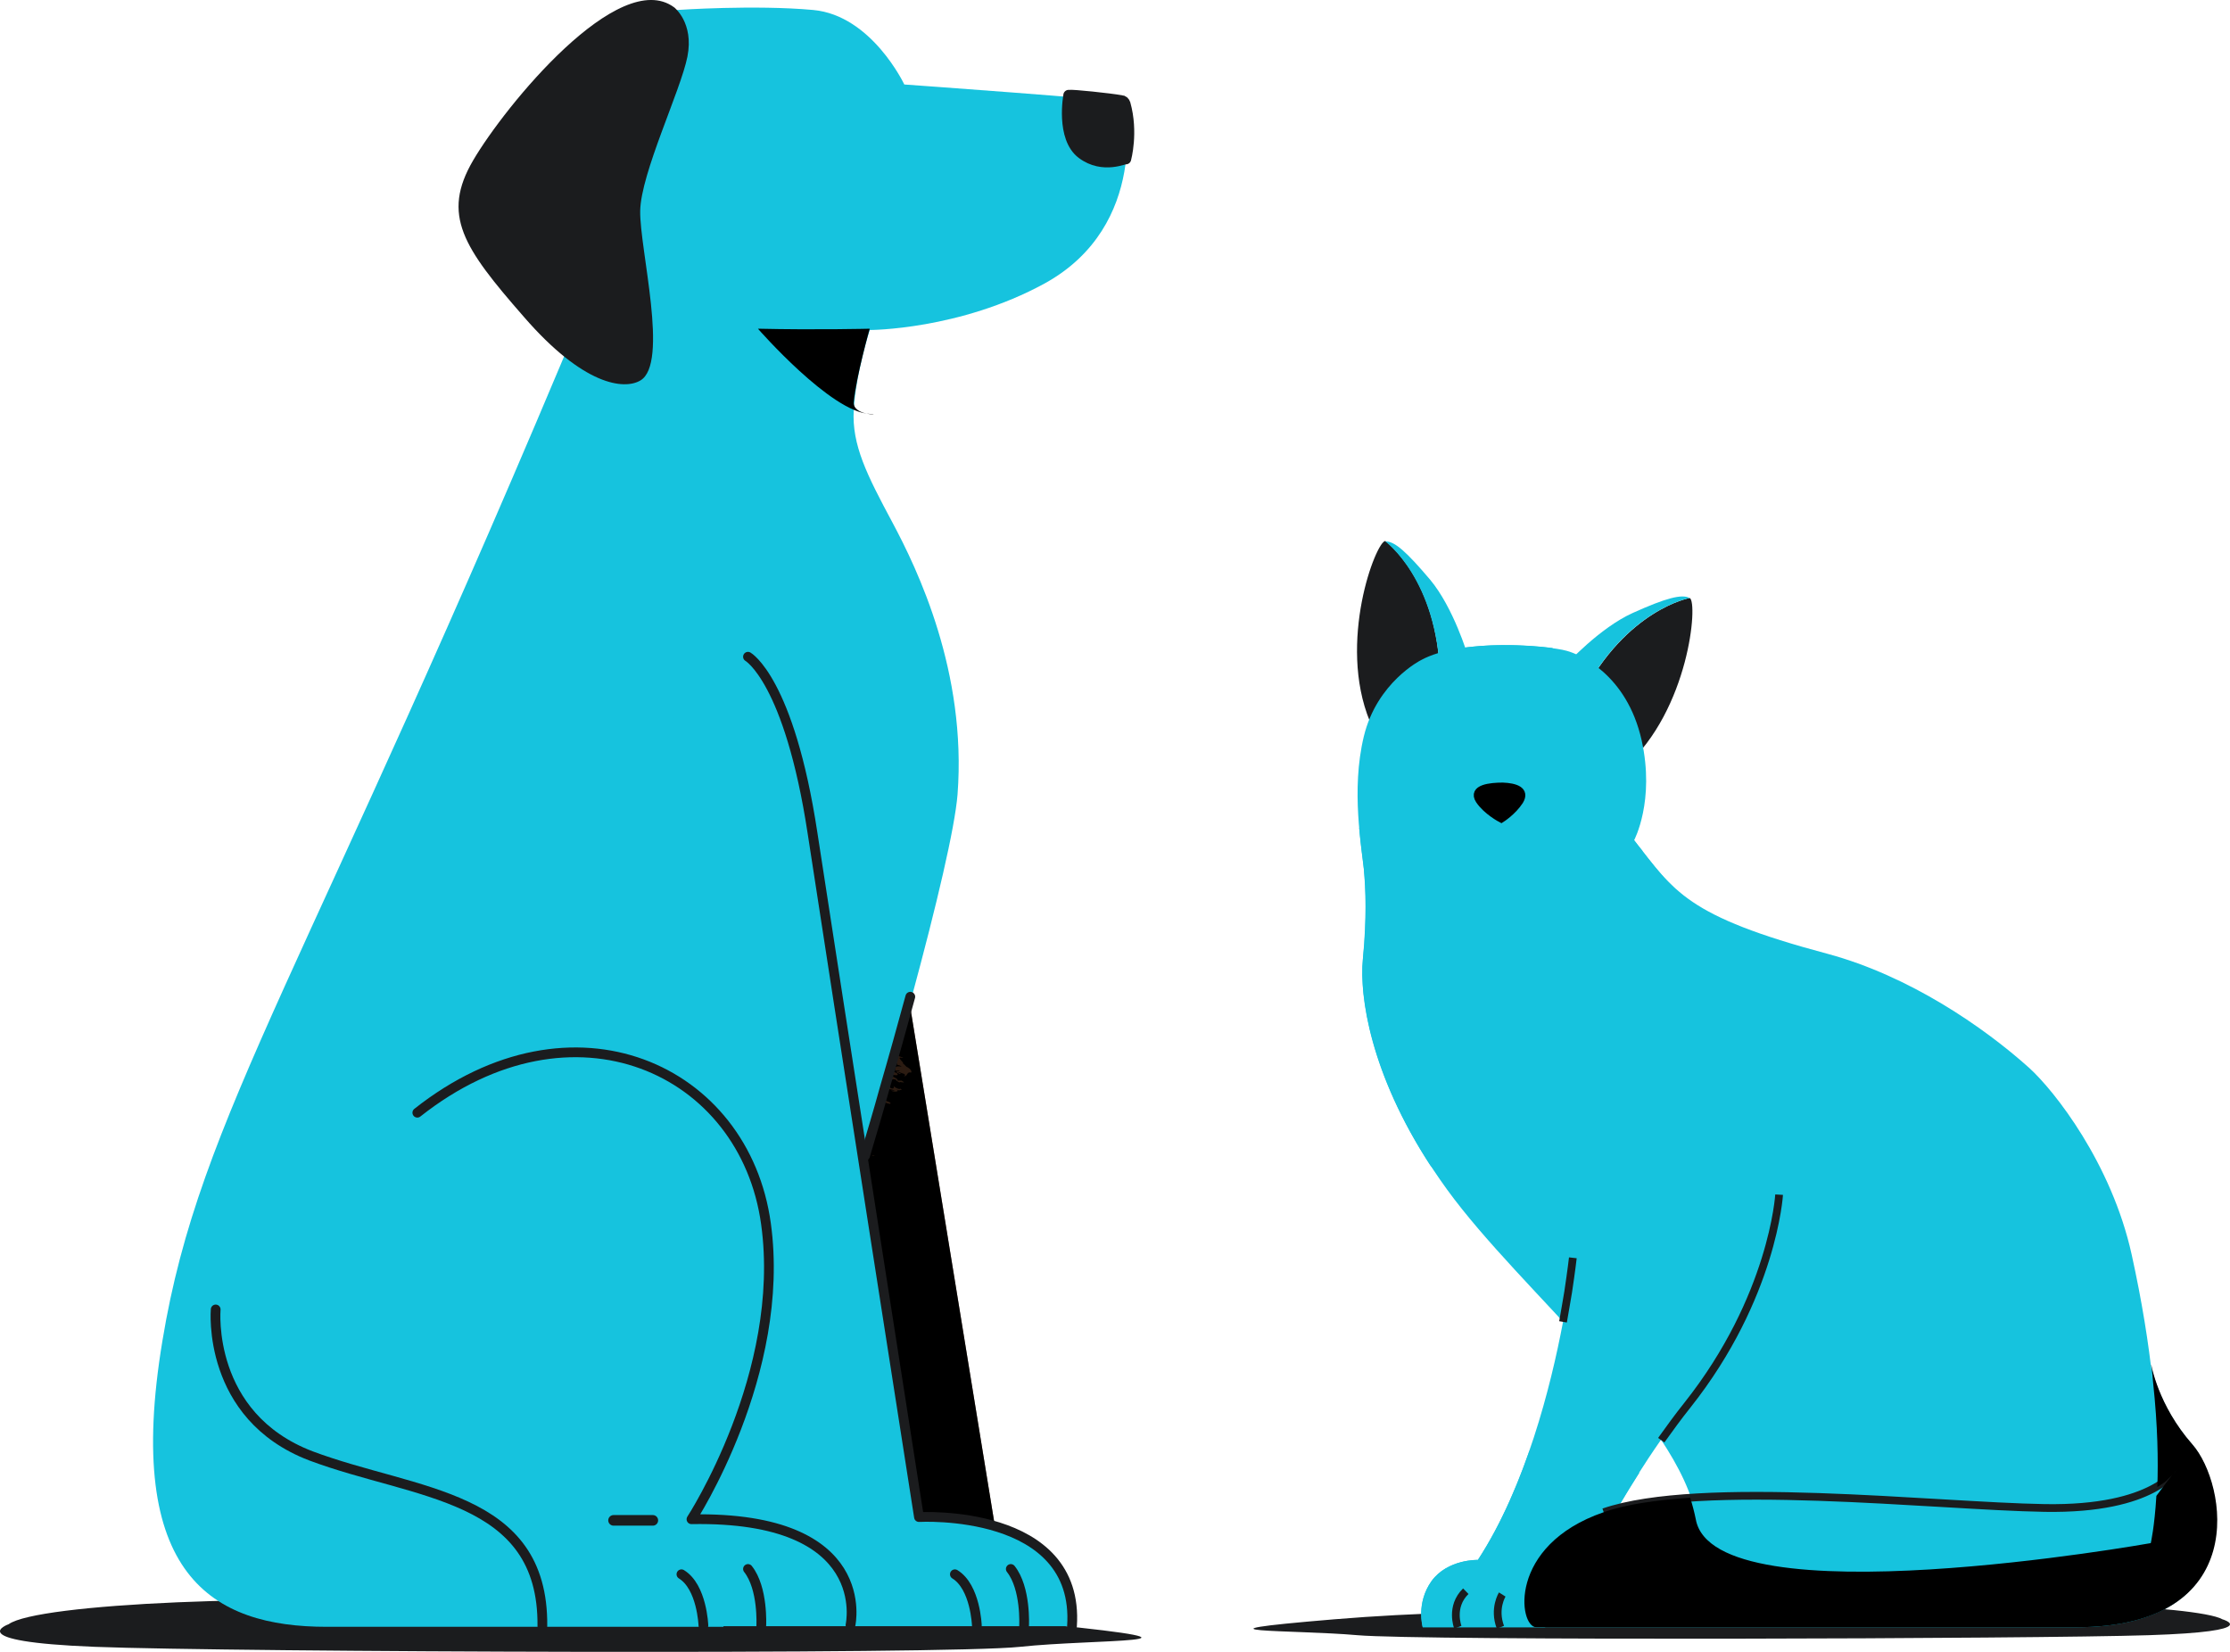 <?xml version="1.0" encoding="UTF-8"?>
<!DOCTYPE svg PUBLIC "-//W3C//DTD SVG 1.1//EN" "http://www.w3.org/Graphics/SVG/1.1/DTD/svg11.dtd">
<!-- Creator: CorelDRAW 2020 (64-Bit) -->
<svg xmlns="http://www.w3.org/2000/svg" xml:space="preserve" width="120.081mm" height="88.947mm" version="1.1" style="shape-rendering:geometricPrecision; text-rendering:geometricPrecision; image-rendering:optimizeQuality; fill-rule:evenodd; clip-rule:evenodd"
viewBox="0 0 601.85 445.8"
 xmlns:xlink="http://www.w3.org/1999/xlink"
 xmlns:xodm="http://www.corel.com/coreldraw/odm/2003">
 <defs>
  <style type="text/css">
   <![CDATA[
    .str3 {stroke:black;stroke-width:2.09;stroke-miterlimit:22.926}
    .str2 {stroke:#1B1C1E;stroke-width:2.09;stroke-miterlimit:22.926}
    .str1 {stroke:#1B1C1E;stroke-width:2.86;stroke-linecap:round;stroke-linejoin:round;stroke-miterlimit:22.926}
    .str0 {stroke:#1B1C1E;stroke-width:2.63;stroke-linecap:round;stroke-linejoin:round;stroke-miterlimit:22.926}
    .fil6 {fill:none;fill-rule:nonzero}
    .fil2 {fill:black;fill-rule:nonzero}
    .fil7 {fill:black;fill-rule:nonzero}
    .fil5 {fill:#16C3DE;fill-rule:nonzero}
    .fil0 {fill:#1B1C1E;fill-rule:nonzero}
    .fil1 {fill:#8C7265;fill-rule:nonzero}
    .fil3 {fill:#322015;fill-rule:nonzero;fill-opacity:0.773}
    .fil4 {fill:#322015;fill-rule:nonzero;fill-opacity:0.878}
   ]]>
  </style>
 </defs>
 <g id="Camada_x0020_1">
  <g id="_1465454330848">
   <path class="fil0" d="M2.36 438.34c0,0 -13.29,4.67 23.16,6.11 36.63,1.44 229.85,2.16 249.79,0 19.93,-2.15 58.54,-0.9 7.18,-6.11 -51.36,-5.21 -104.15,-2.16 -156.05,-5.21 -51.72,-3.23 -116.36,-0.36 -124.09,5.21z"/>
   <path class="fil1" d="M243.89 260.92l25.86 158.56c0,0 -43.1,-8.26 -44.53,-16.34 -1.44,-8.08 -17.24,-110.08 -17.24,-110.08l35.91 -32.14z"/>
   <path class="fil2" d="M243.89 260.92l25.86 158.56c0,0 -43.1,-8.26 -44.53,-16.34 -1.44,-8.08 -17.24,-110.08 -17.24,-110.08l35.91 -32.14z"/>
   <path class="fil3" d="M232.4 304.55c0,0 -0.18,0 0,0l-0.18 0 0.18 0z"/>
   <path class="fil3" d="M232.22 304.55l-0.72 -0.18c0.36,-0.18 0.54,0 0.72,0.18z"/>
   <path class="fil4" d="M230.06 308.86c-0.18,0 -0.18,0.18 -0.36,0.18 0,-0.18 0.18,-0.18 0.36,-0.18z"/>
   <path class="fil4" d="M238.32 283.54c1.98,0.9 0.18,-0.36 2.15,0.36 -0.54,0 -0.9,0.18 0.18,0.54 1.08,0.18 0,-0.54 1.8,0l-0.72 0.18c0.72,0.54 2.16,0.72 1.98,0.9 -2.33,-0.54 0.54,1.26 0,1.62l0.18 0 0.9 0.9c0,0 0,0 0.18,0 -0.18,0 -0.18,0 -0.36,-0.18 1.08,0.54 1.62,1.26 1.26,1.62 -1.26,-0.36 -0.9,1.26 -1.98,0.9 0.36,0 0.54,-0.18 0.18,-0.54l-1.62 -0.54c-0.18,0.36 1.44,0.54 0.36,0.54 -1.98,-0.9 0.18,-0.54 0,-0.9 -0.54,0 -0.9,0 -1.26,0 0.18,-0.54 -0.36,-1.44 1.8,-1.08 -0.36,-0.36 -1.26,-0.54 -1.62,-0.54 1.44,0 -1.08,-0.72 0.18,-0.72 -1.98,-0.54 -1.26,0.54 -2.51,0.36 1.26,1.08 -0.36,1.26 -0.9,1.62 1.44,0.54 2.69,0.54 3.59,1.08 0.72,0.9 -0.9,0.36 -1.98,0.36 0.36,0.54 2.33,0.9 2.15,1.62l1.08 0c1.8,1.08 -0.9,0 -0.54,0.54 -0.54,-0.36 -1.08,-0.54 -0.9,-0.72 -0.72,-0.36 -1.08,-0.18 -1.26,0l0 -0.18c-1.08,-0.18 -2.16,-0.54 -1.8,0 1.26,0.18 0.72,0.72 1.26,0.9l0.36 0c-0.54,0.18 -0.36,0.54 -0.72,0.54l0.36 0.18c-0.54,0 -2.16,-0.36 -1.8,0 0.54,0.18 2.33,0.36 1.98,0.72 0.9,0.36 1.08,0 0.9,-0.54 0.18,0.36 1.62,1.08 1.8,0.72 1.08,0.54 -0.54,0.18 -0.18,0.54 -0.36,-0.18 -0.72,-0.18 -1.08,-0.36 1.44,0.54 -0.18,0.9 -1.26,0.36l1.08 0c-1.26,-0.54 -2.15,-0.36 -2.87,-0.72 1.8,0.9 -1.26,0.72 0.18,1.44l-0.9 -0.54c0.36,1.08 -2.15,0.9 -2.87,1.44 0.72,0 2.87,0.72 2.33,0 0.18,0.9 1.98,1.08 2.87,1.62 0.54,0.9 -2.15,-0.36 -2.87,-0.54l0.54 -0.18c-2.69,-0.36 0,1.8 -1.8,1.98 0.54,0.36 0.36,0 0.72,0 1.08,0.9 -0.36,0.18 -0.9,0.36 0,0.54 0.36,1.08 1.98,1.44 0.18,0.54 -0.9,-0.36 -1.44,-0.36l0.36 0.18 -1.98 -0.18c0.36,0.54 1.08,1.26 2.33,1.98 -0.54,0.72 -3.59,-1.08 -4.31,-0.72 0.72,0.72 1.26,0.36 1.8,0.54l-0.36 0.54c1.8,0.54 1.08,-0.36 3.05,0.54 -2.16,-0.36 -0.9,0.36 -2.33,0.36l-0.18 -0.18c-1.44,-0.36 -0.72,0.72 -1.08,0.9 0.9,0.18 1.08,-0.18 1.62,-0.36 0.54,0.72 -0.54,1.44 -2.51,1.08 0.18,0.36 0.72,1.08 1.62,1.08 0,0.9 -2.69,-0.72 -2.33,0.18l1.26 0.54c1.62,1.62 -2.33,0.72 -0.9,2.16l-1.62 -0.72c0.54,0.36 0.72,0.9 1.44,1.26l0.72 -0.18c1.26,0.9 -1.44,-0.18 -0.72,0.54 -0.54,-0.18 -1.44,-1.08 -1.98,-1.26 1.62,-1.08 -0.18,-3.59 2.16,-4.31 0.18,0.18 0.36,0.36 0.72,0.36 -0.36,-0.36 0.18,-0.54 -0.72,-0.72l-0.18 0c0.54,-0.18 -1.26,-1.44 -1.26,-1.62 1.26,0.36 -0.18,-1.08 1.62,0l-1.08 -0.72c0.72,0.18 1.62,0.54 2.16,0.54 0,-0.36 -0.72,-0.72 -1.44,-0.54 -0.36,-1.26 0.36,-2.51 1.44,-3.41l-1.08 0c-0.36,-0.36 1.98,-0.36 -0.36,-1.08 1.08,-0.18 -0.18,-1.62 2.33,-0.72 -2.15,-1.26 -0.54,-1.62 0.18,-2.33 1.98,0.9 0.72,-0.36 1.8,-0.18 -1.62,-0.72 -1.8,0 -2.87,-0.36 2.69,0.18 -1.08,-2.69 3.23,-1.62 -0.18,-0.18 -0.36,-0.18 -0.54,-0.18 0,-0.18 -0.54,-0.54 -0.72,-0.9 0.72,0.18 0.9,0.54 1.26,0.36 0,-0.36 -1.26,-0.54 -1.8,-0.9 1.08,-0.18 1.8,-0.9 3.41,-0.36 -0.36,-0.36 -1.26,-0.9 -1.62,-0.72 1.62,-0.36 0,-0.9 1.26,-1.44 -0.18,0.36 -1.8,-0.54 -1.26,0.18 -2.15,-1.26 0.9,-1.08 0,-2.33l1.62 0.18c0.36,-0.36 -1.08,-0.9 -1.62,-0.72 -0.72,-1.08 0.36,-1.08 0.54,-1.62 -0.18,-0.18 -0.54,-0.18 -0.36,0l0.18 -0.72c0.36,0 1.26,0 2.15,0.36 -1.08,0 -1.62,0 -1.26,0.54z"/>
   <path class="fil3" d="M229.16 327c-0.36,-0.18 -1.08,-0.18 -1.26,-0.54l0.72 -0.18 0.54 0.72z"/>
   <path class="fil4" d="M228.44 325.03l-0.18 -0.72 1.98 0.9c-0.54,0.36 -1.44,-0.54 -1.8,-0.18z"/>
   <path class="fil4" d="M228.27 323.23l-0.54 -0.18c0.18,0 0.36,0 0.54,0.18z"/>
   <path class="fil4" d="M228.98 323.59l1.44 0.72 -1.26 0 -0.18 -0.36c-0.36,-0.36 -0.54,-0.54 -0.72,-0.72l1.08 0.36c-0.18,0 -0.54,0 -0.36,0z"/>
   <path class="fil4" d="M229.34 323.23c0.18,0.18 0.18,0.18 0.36,0.36 -0.18,-0.18 -0.18,-0.18 -0.36,-0.36z"/>
   <path class="fil4" d="M227.55 320.72c0.36,0.36 1.26,0.54 1.8,0.9 0.18,0.72 -1.62,-0.36 -1.26,0.36 1.44,0 0.72,0.72 1.26,1.26 -1.08,-0.9 -1.8,-1.62 -1.98,-2.15l0.9 0.36c0.18,-0.18 -0.36,-0.36 -0.72,-0.72z"/>
   <path class="fil4" d="M230.96 319.64l-1.44 -0.36c0.54,0.36 0.36,0.9 1.62,1.62 -0.36,0.18 -0.9,-0.18 -1.26,-0.18 0.54,0.54 0.9,0.9 0,0.54 -0.36,-1.26 -0.72,-1.26 -0.9,-2.16 -0.36,-0.18 -0.36,0 -0.36,0.18l-0.36 -0.9c1.44,0.72 1.98,0.18 2.69,1.26z"/>
   <path class="fil4" d="M230.24 318.38c-0.36,0.36 -1.62,-0.18 -2.33,-0.72l1.44 -0.18c0,0.18 -0.36,0.36 0.9,0.9z"/>
   <path class="fil4" d="M230.6 317.84c-0.54,-0.54 -1.98,-1.44 -0.36,-1.08 -0.54,0.36 1.44,1.08 0.36,1.08z"/>
   <path class="fil4" d="M230.78 314.43l0.54 1.08c1.62,0.9 0.72,-0.18 1.62,0 0,0.9 -0.36,0.36 -1.62,0.36 0,0.18 -0.9,0 -1.62,0 1.62,-0.18 -2.51,-2.15 1.08,-1.44z"/>
   <polygon class="fil4" points="231.68,316.77 230.96,316.59 231.68,316.41 "/>
   <path class="fil4" d="M229.7 311.92c-1.8,-1.44 1.44,-0.36 0.9,-1.26 -0.18,0 -0.36,-0.18 -0.54,-0.18l0.36 -0.36 -0.36 -0.18c1.26,0.54 1.8,0.36 2.87,0.54 1.08,1.08 -1.62,-0.36 -0.36,0.54 0.54,0.18 1.44,0.54 1.98,0.54 -0.72,0 -1.44,-0.18 -2.15,-0.36 -0.18,0.18 0.54,0.54 0.9,0.72 -0.9,0 -2.69,-0.72 -2.33,-0.18 0.9,0.72 1.8,0.54 1.08,0.9 -1.8,-1.08 0,0.72 -1.26,0.36 0.18,0.54 1.26,1.44 1.98,1.62 -1.44,-0.72 -2.87,-0.9 -3.41,-0.9l1.62 0 -1.62 -1.08c0.54,0 0.54,-0.36 0.36,-0.72l0 0z"/>
   <path class="fil4" d="M234.37 311.74c0.18,0 0.18,0 0.36,0 0,0 -0.18,0 -0.36,0z"/>
   <polygon class="fil4" points="232.93,314.97 233.29,314.97 233.83,315.33 "/>
   <path class="fil4" d="M235.81 311.92c0,0.18 -0.54,-0.18 -0.54,-0.18l0.9 0.18 -0.36 0z"/>
   <polygon class="fil4" points="234.91,311.02 234.01,310.3 234.91,310.48 "/>
   <path class="fil5" d="M182.83 2.69c0,0 20.83,-1.44 36.63,0 15.8,1.44 24.6,20.11 24.6,20.11 0,0 58,4.13 58.9,4.85 0.9,0.54 7.36,33.22 -21.01,48.84 -22.99,12.57 -47.23,12.57 -47.23,12.57 0,0 -3.77,11.85 -4.31,21.55 -0.54,9.52 3.59,17.6 10.42,30.35 6.82,12.75 20.11,40.4 17.6,73.44 -0.72,8.98 -5.57,29.63 -12.39,54.77 -2.15,7.9 -4.49,16.34 -7,24.96 -1.62,5.93 -3.41,11.85 -5.21,17.96 -17.78,61.23 -38.61,126.96 -38.61,126.96 0,0 -76.32,0 -107.03,0 -30.71,0 -54.95,-13.65 -44.35,-77.22 10.06,-61.05 39.33,-99.66 114.39,-279.95 -0.18,-0.36 5.57,-74.34 24.6,-79.19z"/>
   <path class="fil6 str0" d="M245.68 269c-2.16,7.9 -4.49,16.34 -7,24.96 -1.62,5.93 -3.41,11.85 -5.21,17.96"/>
   <path class="fil6 str0" d="M58.21 353.4c0,0 -2.51,28.73 25.68,39.51 28.19,10.59 62.85,10.24 62.49,45.97"/>
   <path class="fil5" d="M201.87 177.24c0,0 11.13,6.29 17.42,47.59 6.29,41.3 28.73,184.6 28.73,184.6 0,0 43.46,-2.51 41.3,29.45l-121.93 0 -6.64 -190.17c0.18,-0.18 20.47,-76.5 41.12,-71.47z"/>
   <path class="fil6 str0" d="M201.87 177.24c0,0 11.13,6.29 17.42,47.59 6.29,41.3 28.73,184.6 28.73,184.6 0,0 43.46,-2.51 41.3,29.45"/>
   <path class="fil0" d="M181.94 1.97c0,0 5.39,4.13 3.59,13.29 -1.8,9.16 -12.57,31.43 -12.75,41.66 -0.18,10.24 7.9,41.3 0,45.79 -4.31,2.51 -15.26,1.44 -31.43,-17.24 -16.34,-18.68 -22.27,-27.47 -13.65,-42.2 8.62,-14.72 39.33,-52.26 54.23,-41.3z"/>
   <path class="fil0 str1" d="M288.42 25.68c0,0 -2.15,11.49 3.59,15.8 5.75,4.31 11.85,1.08 11.85,1.44 0,0 1.98,-7.18 -0.18,-14.9 -0.18,-0.54 -0.54,-0.9 -1.08,-0.9 -3.05,-0.54 -13.11,-1.62 -14.19,-1.44z"/>
   <g>
    <path class="fil5" d="M173.5 438.7l45.61 0c0,0 6.64,-29.45 -42.92,-28.55 0,0 25.68,-39.33 20.11,-79.73 -5.75,-41.84 -52.08,-63.21 -94.1,-29.99l71.29 138.27zm0 0l0 0 0 0z"/>
   </g>
   <path class="fil6 str0" d="M205.46 438.7c0,0 0.54,-10.06 -3.59,-15.26"/>
   <path class="fil6 str0" d="M189.84 438.7c0,0 -0.36,-10.42 -5.93,-13.83"/>
   <path class="fil6 str0" d="M276.39 438.7c0,0 0.54,-10.06 -3.59,-15.26"/>
   <path class="fil6 str0" d="M263.64 438.7c0,0 -0.36,-10.42 -5.93,-13.83"/>
   <path class="fil6 str0" d="M229.54 438.57c0,0 6.64,-29.45 -42.92,-28.55 0,0 25.68,-39.33 20.11,-79.73 -5.75,-41.84 -52.08,-63.21 -94.1,-29.99"/>
   <path class="fil2" d="M234.73 88.71c0,0 -14.37,0.36 -30.17,0 0,0 19.75,22.63 30.17,22.99 3.95,0.18 -4.67,0.72 -4.31,-3.23 0.72,-7.18 4.31,-19.75 4.31,-19.75z"/>
   <line class="fil6 str1" x1="176.19" y1="410.32" x2="165.59" y2= "410.32" />
   <path class="fil0" d="M599.79 437.02c0,0 11.48,3.28 -19.81,4.29 -31.3,1.01 -196.63,1.51 -213.66,0 -17.04,-1.51 -50.1,-0.63 -6.18,-4.29 43.92,-3.66 89.1,-1.51 133.4,-3.66 44.3,-2.27 99.58,-0.13 106.26,3.66z"/>
   <path class="fil0" d="M388.65 182.59c-7.82,5.43 -18.93,12.12 -18.93,12.12 -8.83,-21.45 1.64,-48.59 4.16,-48.71 0,0 14.13,10.22 14.77,36.6z"/>
   <path class="fil5" d="M396.1 176.79c-0.76,1.14 -3.79,3.28 -7.45,5.81 -0.76,-26.25 -14.77,-36.47 -14.77,-36.47 2.52,-0.13 5.81,2.9 12.12,10.35 6.31,7.57 10.1,20.32 10.1,20.32z"/>
   <path class="fil6 str2" d="M388.65 185.37c0,-1.01 0,-1.89 0,-2.9"/>
   <path class="fil0" d="M438.63 206.95c0,0 -7.07,-10.98 -11.74,-19.18 12.12,-23.35 29.15,-26.38 29.15,-26.38 2.27,1.14 -0.13,30.04 -17.42,45.56z"/>
   <path class="fil5" d="M456.04 161.39c0,0 -17.16,3.03 -29.15,26.38 -2.15,-3.79 -3.91,-7.07 -4.16,-8.46 0,0 8.96,-9.84 17.92,-13.88 8.96,-4.04 13.25,-5.17 15.4,-4.04z"/>
   <path class="fil6 str2" d="M426.89 187.77c-0.38,0.88 -0.88,1.64 -1.26,2.52"/>
   <path class="fil5" d="M383.48 178.17c0,0 -11.86,5.93 -15.4,20.57 -3.53,14.64 -0.5,30.04 0,35.72 0.51,5.68 0.76,13.5 -0.25,24.36 -1.01,10.85 2.65,34.58 22.72,62.22 20.07,27.64 62.47,61.34 67.39,88.97 4.92,27.64 122.8,6.44 122.8,6.44 0,0 5.93,-26.38 -5.43,-77.87 -5.43,-24.61 -20.82,-44.17 -27.64,-50.36 -12.37,-11.11 -32.43,-24.86 -54.39,-30.79 -38.37,-10.22 -41.39,-16.91 -52.25,-30.67 0,0 5.68,-10.6 2.02,-27.01 -4.04,-17.92 -16.91,-23.22 -20.19,-24.1 -4.92,-1.39 -28.4,-3.53 -39.38,2.52z"/>
   <path class="fil5" d="M443.3 229.67c0,0 -11.23,43.16 -40.64,45.31 -22.46,1.64 -34.07,-30.79 -34.07,-30.79 0,-3.79 -0.25,-7.07 -0.51,-9.72 -0.25,-2.27 -0.88,-6.31 -1.26,-11.11 3.41,7.07 9.59,14.01 16.79,17.16 6.82,3.03 15.4,4.29 25.75,3.53 7.07,-0.51 12.62,-2.27 17.16,-4.54 10.48,-5.17 14.51,-12.75 14.51,-12.75 0.76,1.01 1.51,2.02 2.27,2.9z"/>
   <path class="fil5" d="M424.49 339.46c0,0 -0.38,3.41 -1.26,9.21 -0.38,2.4 -0.88,5.05 -1.39,8.08 -3.28,17.42 -10.1,44.42 -22.97,64.24 0,0 -8.08,-0.25 -12.49,5.68 -4.29,5.93 -2.4,12.49 -2.4,12.49 0,0 28.02,0 32.81,0 4.29,0 13.25,-24.48 31.42,-50.48 2.27,-3.16 4.54,-6.31 7.07,-9.47 23.1,-29.15 24.74,-56.79 24.74,-56.79l-55.53 17.04z"/>
   <path class="fil5" d="M442.41 397.52c-14.39,22.46 -21.71,41.65 -25.62,41.65 -4.92,0 -32.81,0 -32.81,0 0,0 -1.89,-6.44 2.4,-12.49 4.29,-5.93 12.49,-5.68 12.49,-5.68 5.81,-8.83 10.35,-19.18 13.88,-29.41 0,0.13 21.08,-1.77 29.66,5.93z"/>
   <path class="fil5" d="M587.55 396.38c0,0 -5.81,11.11 -35.72,10.6 -29.91,-0.51 -93.01,-7.82 -119.01,1.14 -26,8.96 -22.97,31.05 -18.17,31.05 4.92,0 0,0 17.04,0 17.04,0 81.15,0 128.6,0 47.45,0 40.51,-38.87 31.3,-49.35 -9.21,-10.48 -11.11,-21.58 -11.11,-21.58 0,0 1.89,22.21 1.51,35.46l5.55 -7.32z"/>
   <path class="fil5" d="M533.53 413.42c-38.11,5.43 -58.43,13.76 -91.37,14.64 -32.94,0.76 -22.97,-12.12 -22.97,-12.12 3.28,-3.03 7.7,-5.81 13.76,-7.95 26,-8.96 89.1,-1.64 119.01,-1.14 1.77,0 3.53,0 5.17,0 0,0 0,0 0,0 0.76,0.25 13.38,1.39 -23.6,6.56z"/>
   <path class="fil6 str2" d="M393.45 439.16c0,0 -2.15,-5.55 2.15,-9.72"/>
   <path class="fil6 str2" d="M405.44 430.33c0,0 -2.4,3.79 -0.5,8.83"/>
   <path class="fil7 str3" d="M405.18 220.96c0,0 -3.91,-2.02 -5.93,-5.05 -2.02,-3.16 3.03,-3.66 6.31,-3.66 3.28,0.13 6.31,1.01 4.54,3.91 -1.89,2.9 -4.92,4.8 -4.92,4.8z"/>
   <path class="fil5" d="M451.5 239.26c0,0 -10.1,53.51 -27.51,72.57 -21.71,23.73 -37.99,2.65 -37.99,2.65 -16.15,-24.74 -19.18,-45.69 -18.17,-55.66 0.63,-5.68 0.76,-10.48 0.76,-14.51 0,0 11.74,32.43 34.07,30.79 29.41,-2.15 40.64,-45.31 40.64,-45.31 2.78,3.53 5.17,6.69 8.2,9.47z"/>
   <path class="fil5" d="M419.07 174.89c-0.88,1.64 -4.04,7.19 -8.08,14.89 -3.16,6.06 -9.97,6.06 -13.38,-0.76 -2.78,-5.68 -6.31,-11.48 -7.45,-13.25 9.59,-2.4 22.21,-1.77 28.9,-0.88z"/>
   <path class="fil6 str2" d="M587.55 396.38c0,0 -5.81,11.11 -35.72,10.6 -29.91,-0.51 -93.01,-7.82 -119.01,1.14"/>
   <path class="fil6 str2" d="M448.35 388.68c2.27,-3.16 4.54,-6.31 7.07,-9.47 23.1,-29.15 24.74,-56.79 24.74,-56.79"/>
   <path class="fil6 str2" d="M424.49 339.46c0,0 -0.38,3.41 -1.26,9.21 -0.38,2.4 -0.88,5.05 -1.39,8.08"/>
   <path class="fil2" d="M591.71 389.82c-9.34,-10.6 -11.11,-21.58 -11.11,-21.58 0,0 0,0 0,0.13l0 0.13c0.25,1.51 0.38,3.16 0.5,4.67 1.26,11.74 1.39,21.08 1.14,28.14 1.26,-0.76 2.27,-1.39 2.9,-2.15 0.5,-0.51 1.01,-0.88 1.26,-1.26l-1.39 1.77 -3.03 4.04c-0.51,8.46 -1.51,12.75 -1.51,12.75 0,0 -117.87,21.08 -122.8,-6.44 -0.38,-1.89 -0.88,-3.79 -1.51,-5.81 -9.21,0.63 -17.29,1.77 -23.35,3.91 -26,8.96 -22.97,31.05 -18.17,31.05 4.92,0 0,0 17.04,0l128.6 0c47.58,0 40.76,-38.74 31.43,-49.35zm-5.17 8.08l1.01 -1.39c-0.13,0.13 -0.38,0.63 -1.01,1.39z"/>
  </g>
 </g>
</svg>
